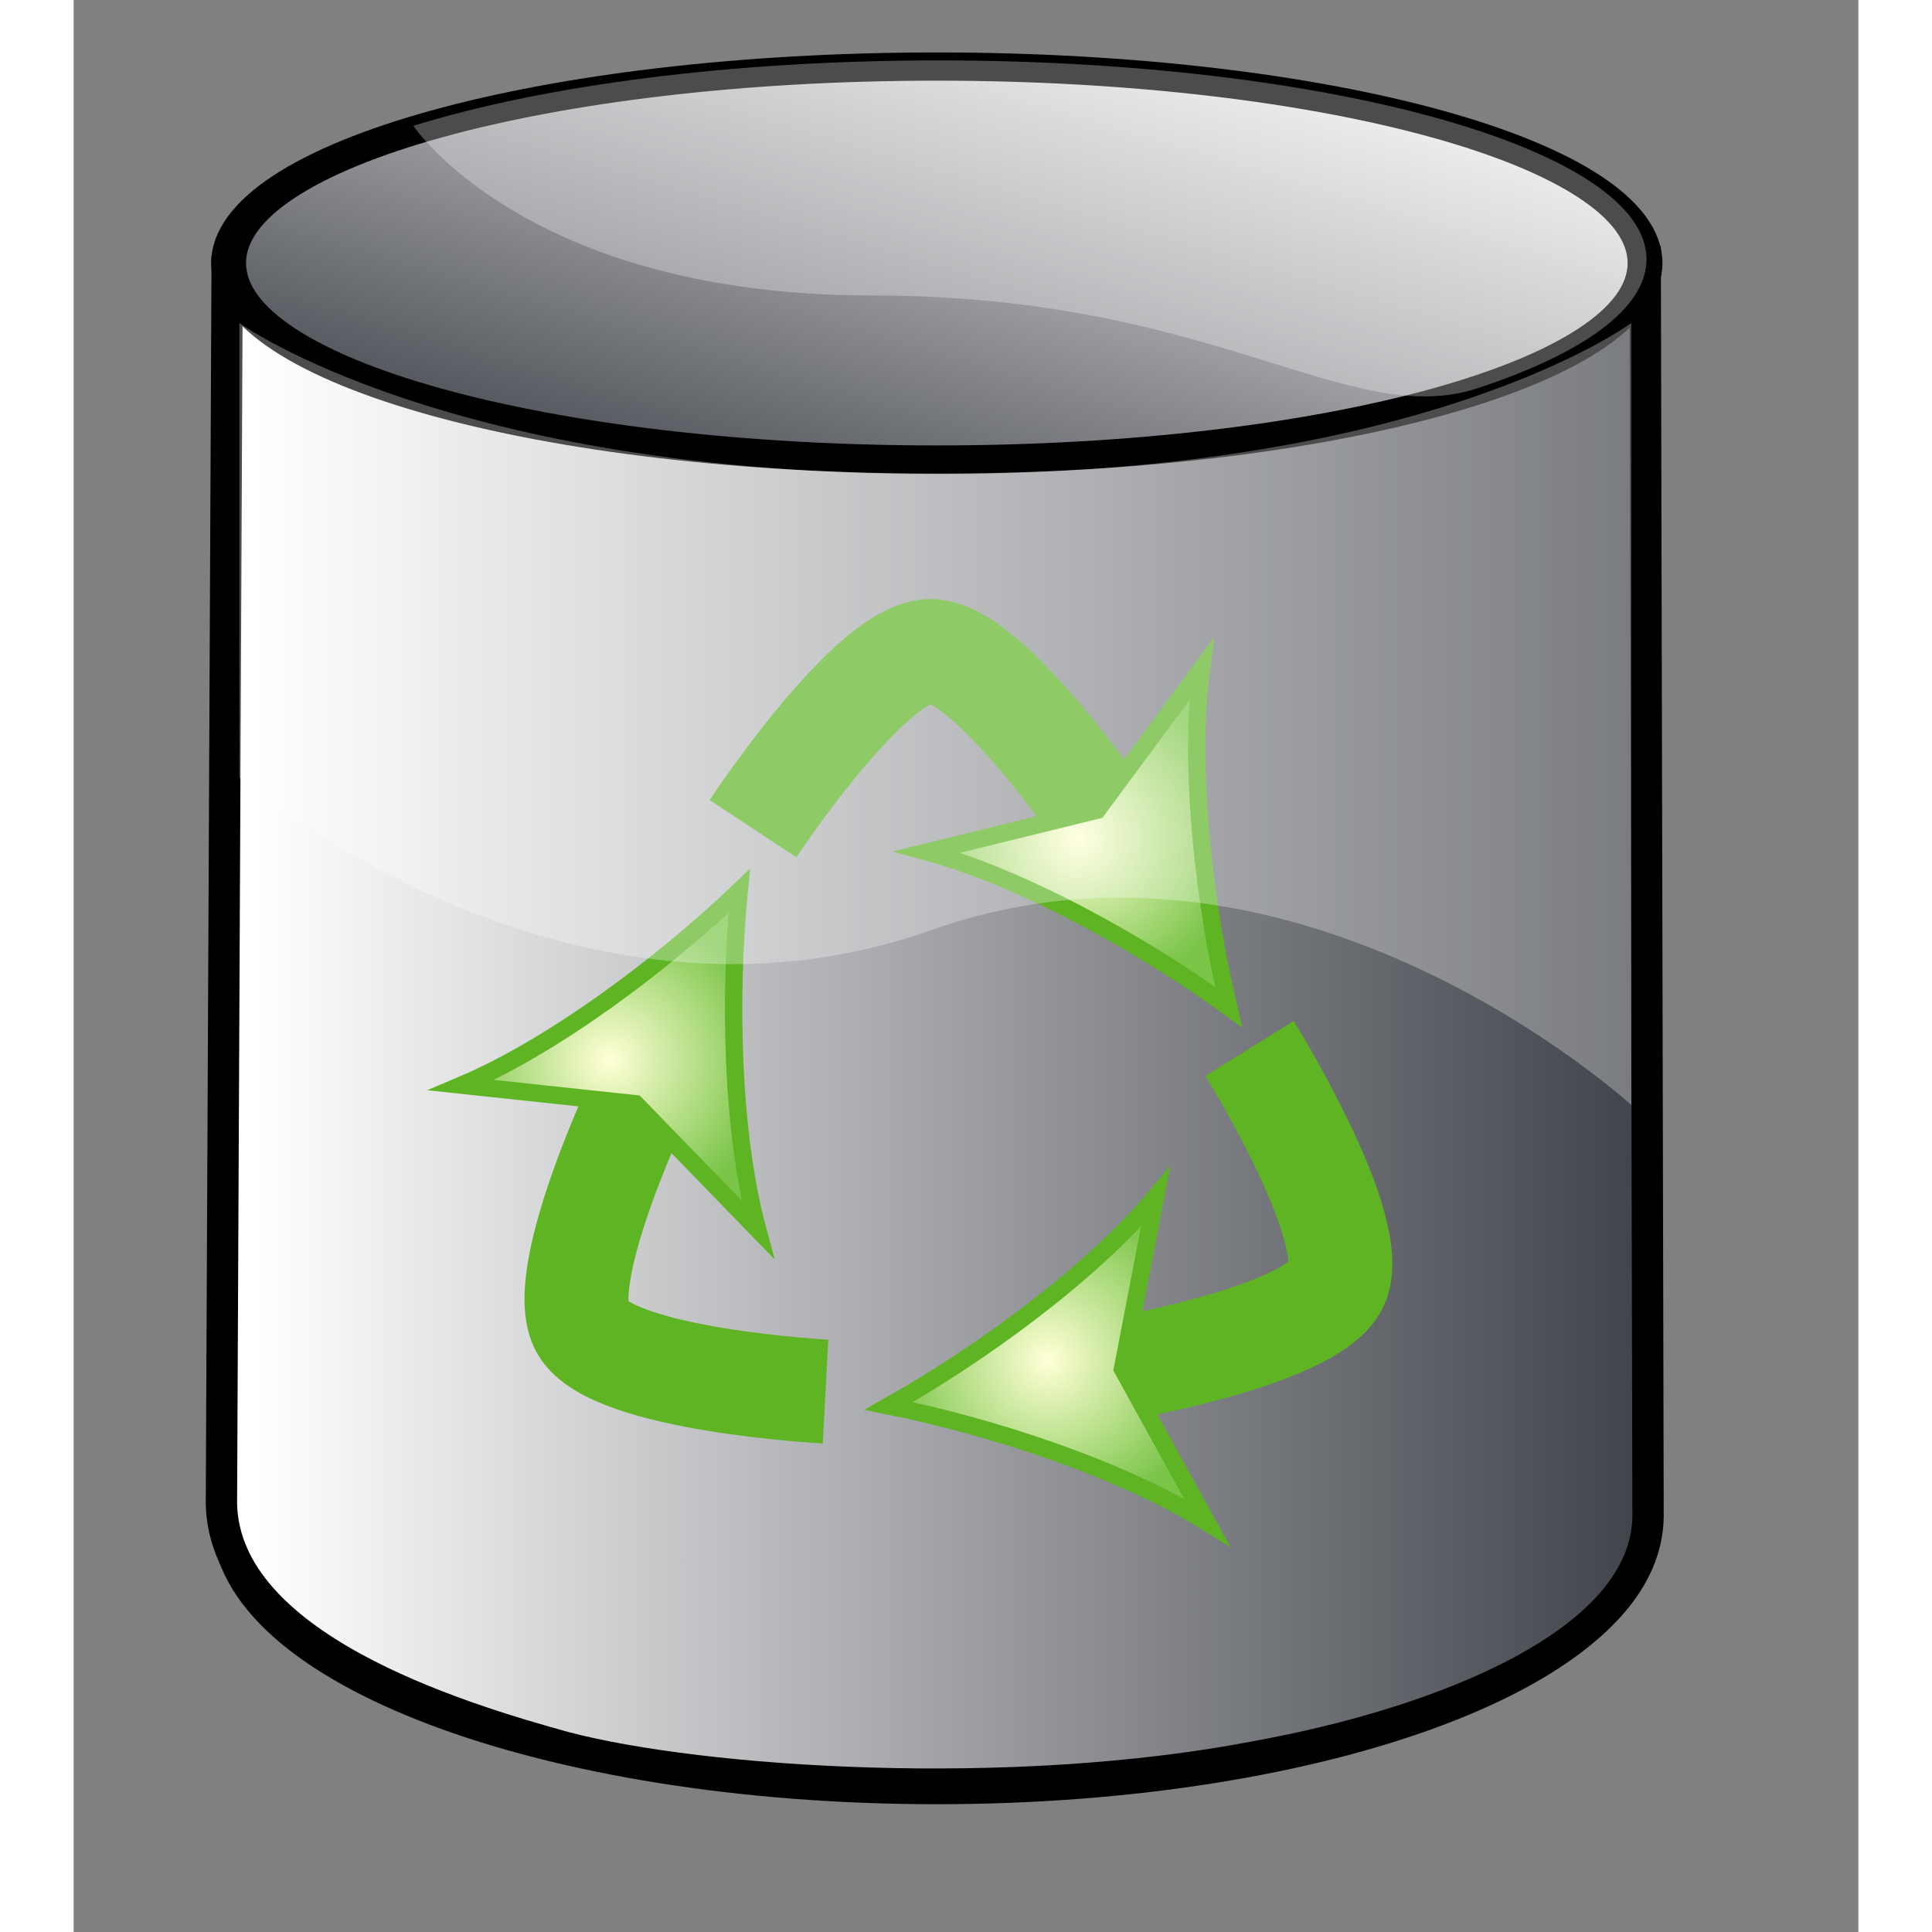 <?xml version="1.0" encoding="UTF-8" standalone="no"?>
<!DOCTYPE svg PUBLIC "-//W3C//DTD SVG 20010904//EN"
"http://www.w3.org/TR/2001/REC-SVG-20010904/DTD/svg10.dtd">
<!-- Created with Sodipodi ("http://www.sodipodi.com/") -->
<svg
   i:viewOrigin="263 439.5"
   i:rulerOrigin="-242 -332"
   i:pageBounds="242 460 370 332"
   width="48pt"
   height="48pt"
   viewBox="0 0 103 111.5"
   overflow="visible"
   enable-background="new 0 0 103 111.5"
   xml:space="preserve"
   id="svg153"
   sodipodi:version="0.32"
   sodipodi:docname="/home/yishay/temp/gnome-fs-trash-empty1.svg"
   sodipodi:docbase="/home/yishay/temp"
   xmlns="http://www.w3.org/2000/svg"
   xmlns:sodipodi="http://sodipodi.sourceforge.net/DTD/sodipodi-0.dtd"
   xmlns:ns="http://ns.adobe.com/Variables/1.0/"
   xmlns:i="http://ns.adobe.com/AdobeIllustrator/10.0/"
   xmlns:xml="http://www.w3.org/XML/1998/namespace"
   xmlns:xlink="http://www.w3.org/1999/xlink">
  <rect x="0" y="0" width="103" height="111.5" fill="#808080" stroke="none"/>
  <defs
     id="defs228">
    <linearGradient
       id="linearGradient660"
       gradientUnits="userSpaceOnUse"
       x1="21.986"
       y1="-4.487"
       x2="77.648"
       y2="34.488">
      <stop
         offset="0.006"
         style="stop-color:#42454c;stop-opacity:1;"
         id="stop661" />
      <stop
         offset="0.983"
         style="stop-color:#ffffff;stop-opacity:1;"
         id="stop662" />
    </linearGradient>
    <linearGradient
       id="linearGradient656"
       gradientUnits="userSpaceOnUse"
       x1="21.986"
       y1="-4.487"
       x2="77.648"
       y2="34.488">
      <stop
         offset="0.006"
         style="stop-color:#42454c;stop-opacity:1;"
         id="stop657" />
      <stop
         offset="0.983"
         style="stop-color:#ffffff;stop-opacity:1;"
         id="stop658" />
    </linearGradient>
    <linearGradient
       id="linearGradient627">
      <stop
         offset="0.006"
         style="stop-color:#ffffd6;stop-opacity:1;"
         id="stop629" />
      <stop
         offset="1"
         style="stop-color:#7ac448;stop-opacity:1;"
         id="stop628" />
    </linearGradient>
    <linearGradient
       id="XMLID_2_"
       gradientUnits="userSpaceOnUse"
       x1="21.986"
       y1="-4.487"
       x2="77.648"
       y2="34.488">
      <stop
         offset="0.006"
         style="stop-color:#ffffff;stop-opacity:1;"
         id="stop166" />
      <stop
         offset="0.983"
         style="stop-color:#1c1c1c;stop-opacity:0.922;"
         id="stop167" />
    </linearGradient>
    <linearGradient
       id="XMLID_1_"
       gradientUnits="userSpaceOnUse"
       x1="5.547"
       y1="21.794"
       x2="94.237"
       y2="83.895">
      <stop
         offset="0.006"
         style="stop-color:#FFFFFF"
         id="stop159" />
      <stop
         offset="0.983"
         style="stop-color:#1C1C1C"
         id="stop160" />
    </linearGradient>
    <linearGradient
       xlink:href="#linearGradient660"
       id="linearGradient626"
       x1="90.242"
       y1="57.942"
       x2="9.15"
       y2="57.942"
       gradientUnits="userSpaceOnUse"
       spreadMethod="pad" />
    <radialGradient
       xlink:href="#linearGradient656"
       id="radialGradient654"
       cx="0.5"
       cy="0.5"
       fx="0.5"
       fy="0.5"
       r="0.5"
       gradientUnits="userSpaceOnUse"
       spreadMethod="pad" />
    <linearGradient
       xlink:href="#linearGradient656"
       id="linearGradient655"
       x1="46.269"
       y1="39.145"
       x2="63.543"
       y2="-8.333"
       gradientUnits="userSpaceOnUse"
       spreadMethod="pad" />
  </defs>
  <sodipodi:namedview
     id="base" />
  <path
     i:knockout="Off"
     fill="url(#XMLID_2_)"
     stroke-width="2"
     d="M90.688,15c0-7.732-18.297-14-40.872-14    C27.243,1,8.944,7.268,8.944,15s18.299,14,40.873,14C72.392,29,90.688,22.732,90.688,15z"
     id="path630"
     style="font-size:12;fill:url(#XMLID_2_);stroke:#000000;stroke-width:2;"
     transform="matrix(1,0,0,1.101,0,71.095)" />
  <path
     style="fill:url(#linearGradient626);fill-rule:evenodd;stroke:#000000;stroke-opacity:1;stroke-width:1.808;stroke-linejoin:miter;stroke-linecap:butt;fill-opacity:1;stroke-dasharray:none;"
     d="M 8.857 15.802 L 8.529 86.821 C 8.747 94.988 21.923 99.072 28.374 100.847 C 36.301 102.919 54.07 104.101 68.229 101.379 C 78.999 99.427 90.754 94.811 90.863 87.531 L 90.699 15.269 L 68.065 18.998 L 31.819 18.998 L 8.857 15.802 z "
     id="path653"
     sodipodi:nodetypes="ccccccccc" />
  <g
     i:knockout="On"
     id="g206"
     style="font-size:12;stroke:#000000;">
    <g
       i:knockout="Off"
       id="g207">
      <linearGradient
         id="XMLID_7_"
         gradientUnits="userSpaceOnUse"
         x1="-5.327"
         y1="38.697"
         x2="8.713"
         y2="48.528"
         gradientTransform="matrix(-0.418 0.908 -0.908 -0.418 104.505 87.878)">
        <stop
           offset="0.006"
           style="stop-color:#FFFFFF"
           id="stop209" />
        <stop
           offset="0.983"
           style="stop-color:#1C1C1C"
           id="stop210" />
      </linearGradient>
      <path
         i:knockout="Off"
         opacity="0"
         fill="url(#XMLID_7_)"
         stroke="none"
         d="M67.863,60.509c0,0,6.491,10.416,5.026,13.596      c-1.461,3.179-13.926,5.149-13.926,5.149"
         id="path214" />
      <path
         i:knockout="Off"
         fill="none"
         stroke="#5EB423"
         stroke-width="6"
         d="M67.863,60.509c0,0,6.491,10.416,5.026,13.596      c-1.461,3.179-13.926,5.149-13.926,5.149"
         id="path215" />
    </g>
    <radialGradient
       id="XMLID_8_"
       cx="56.225"
       cy="78.471"
       r="9.289"
       fx="56.225"
       fy="78.471"
       gradientUnits="userSpaceOnUse">
      <stop
         offset="0.006"
         style="stop-color:#FFFFD6"
         id="stop217" />
      <stop
         offset="1"
         style="stop-color:#7AC448"
         id="stop218" />
    </radialGradient>
    <path
       i:knockout="Off"
       fill="url(#XMLID_8_)"
       stroke="#5EB423"
       d="M47.041,81.139c5.281-2.969,11.681-7.62,15.398-12.062     l-1.912,9.93l4.882,8.856C60.503,84.785,52.98,82.333,47.041,81.139z"
       id="path222" />
  </g>
  <g
     i:knockout="On"
     id="g172"
     style="font-size:12;stroke:#000000;">
    <g
       i:knockout="Off"
       id="g173">
      <linearGradient
         id="XMLID_3_"
         gradientUnits="userSpaceOnUse"
         x1="7.926"
         y1="27.635"
         x2="21.967"
         y2="37.467"
         gradientTransform="matrix(-0.505 -0.863 0.863 -0.505 16.213 100.513)">
        <stop
           offset="0.006"
           style="stop-color:#FFFFFF"
           id="stop175" />
        <stop
           offset="0.983"
           style="stop-color:#1C1C1C"
           id="stop176" />
      </linearGradient>
      <path
         i:knockout="Off"
         opacity="0"
         fill="url(#XMLID_3_)"
         stroke="none"
         d="M43.394,80.31c0,0-12.256-0.647-14.024-3.668      s3.757-14.366,3.757-14.366"
         id="path180" />
      <path
         i:knockout="Off"
         fill="none"
         stroke="#5EB423"
         stroke-width="6"
         d="M43.394,80.31c0,0-12.256-0.647-14.024-3.668      s3.757-14.366,3.757-14.366"
         id="path181" />
    </g>
    <radialGradient
       id="XMLID_4_"
       cx="30.928"
       cy="61.189"
       r="9.178"
       fx="30.928"
       fy="61.189"
       gradientUnits="userSpaceOnUse"
       xlink:href="#linearGradient627" />
    <path
       i:knockout="Off"
       fill="url(#XMLID_4_)"
       stroke="#5EB423"
       d="M38.412,51.424c-0.592,6.029-0.445,13.939,1.065,19.532     L32.434,63.7l-10.056-1.072C27.712,60.369,34.031,55.608,38.412,51.424z"
       id="path188" />
  </g>
  <g
     i:knockout="On"
     id="g189"
     style="font-size:12;stroke:#000000;">
    <g
       i:knockout="Off"
       id="g190">
      <linearGradient
         id="XMLID_5_"
         gradientUnits="userSpaceOnUse"
         x1="43.431"
         y1="41.795"
         x2="57.472"
         y2="51.626">
        <stop
           offset="0.006"
           style="stop-color:#FFFFFF"
           id="stop192" />
        <stop
           offset="0.983"
           style="stop-color:#1C1C1C"
           id="stop193" />
      </linearGradient>
      <path
         i:knockout="Off"
         opacity="0"
         fill="url(#XMLID_5_)"
         stroke="none"
         d="M39.209,47.823c0,0,6.75-10.25,10.25-10.25      s10.5,10.5,10.5,10.5"
         id="path197" />
      <path
         i:knockout="Off"
         fill="none"
         stroke="#5EB423"
         stroke-width="6"
         d="M39.209,47.823c0,0,6.75-10.25,10.25-10.25      s10.5,10.5,10.5,10.5"
         id="path198" />
    </g>
    <radialGradient
       id="XMLID_6_"
       cx="57.957"
       cy="48.367"
       r="9.238"
       fx="57.957"
       fy="48.367"
       gradientUnits="userSpaceOnUse">
      <stop
         offset="0.006"
         style="stop-color:#FFFFD6"
         id="stop200" />
      <stop
         offset="1"
         style="stop-color:#7AC448"
         id="stop201" />
    </radialGradient>
    <path
       i:knockout="Off"
       fill="url(#XMLID_6_)"
       stroke="#5EB423"
       d="M66.654,58.116C61.75,54.56,54.85,50.69,49.26,49.169     l9.82-2.414l6.005-8.137C64.34,44.363,65.257,52.222,66.654,58.116z"
       id="path205" />
  </g>
  <path
     i:knockout="Off"
     fill="url(#XMLID_2_)"
     stroke-width="2"
     d="M90.688,15c0-7.732-18.297-14-40.872-14    C27.243,1,8.944,7.268,8.944,15s18.299,14,40.873,14C72.392,29,90.688,22.732,90.688,15z"
     id="path171"
     style="font-size:12;fill:url(#linearGradient655);stroke:#000000;stroke-width:2.01;stroke-dasharray:none;"
     transform="matrix(1,0,0,0.81,0,3.031)" />
  <g
     i:knockout="Off"
     opacity="0.3"
     id="g223"
     style="font-size:12;opacity:0.3;stroke:#000000;"
     transform="matrix(-1,0,0,0.82,99.717,2.666)">
    <path
       i:knockout="Off"
       fill="#FFFFFF"
       stroke="none"
       d="M80.112,5.603C72.635,2.775,61.831,1,49.816,1     C27.243,1,8.944,7.268,8.944,15c0,3.455,3.653,6.617,9.708,9.058c7.497,3.023,15.107-6.516,35.023-6.516     S80.112,5.603,80.112,5.603z"
       id="path224" />
  </g>
  <g
     i:knockout="Off"
     opacity="0.3"
     id="g225"
     style="font-size:12;opacity:0.3;stroke:#000000;"
     transform="matrix(0.98,0,0,0.873,0.834,2.059)">
    <path
       i:knockout="Off"
       fill="#FFFFFF"
       stroke="none"
       d="M49.691,59.116C28.099,67.712,8.907,49.054,8.907,49.054V18.995     c0,0,12.277,10,41.15,10c28.874,0,40.82-10,40.82-10v51.699C90.877,70.693,71.284,50.521,49.691,59.116z"
       id="path226" />
  </g>
</svg>
